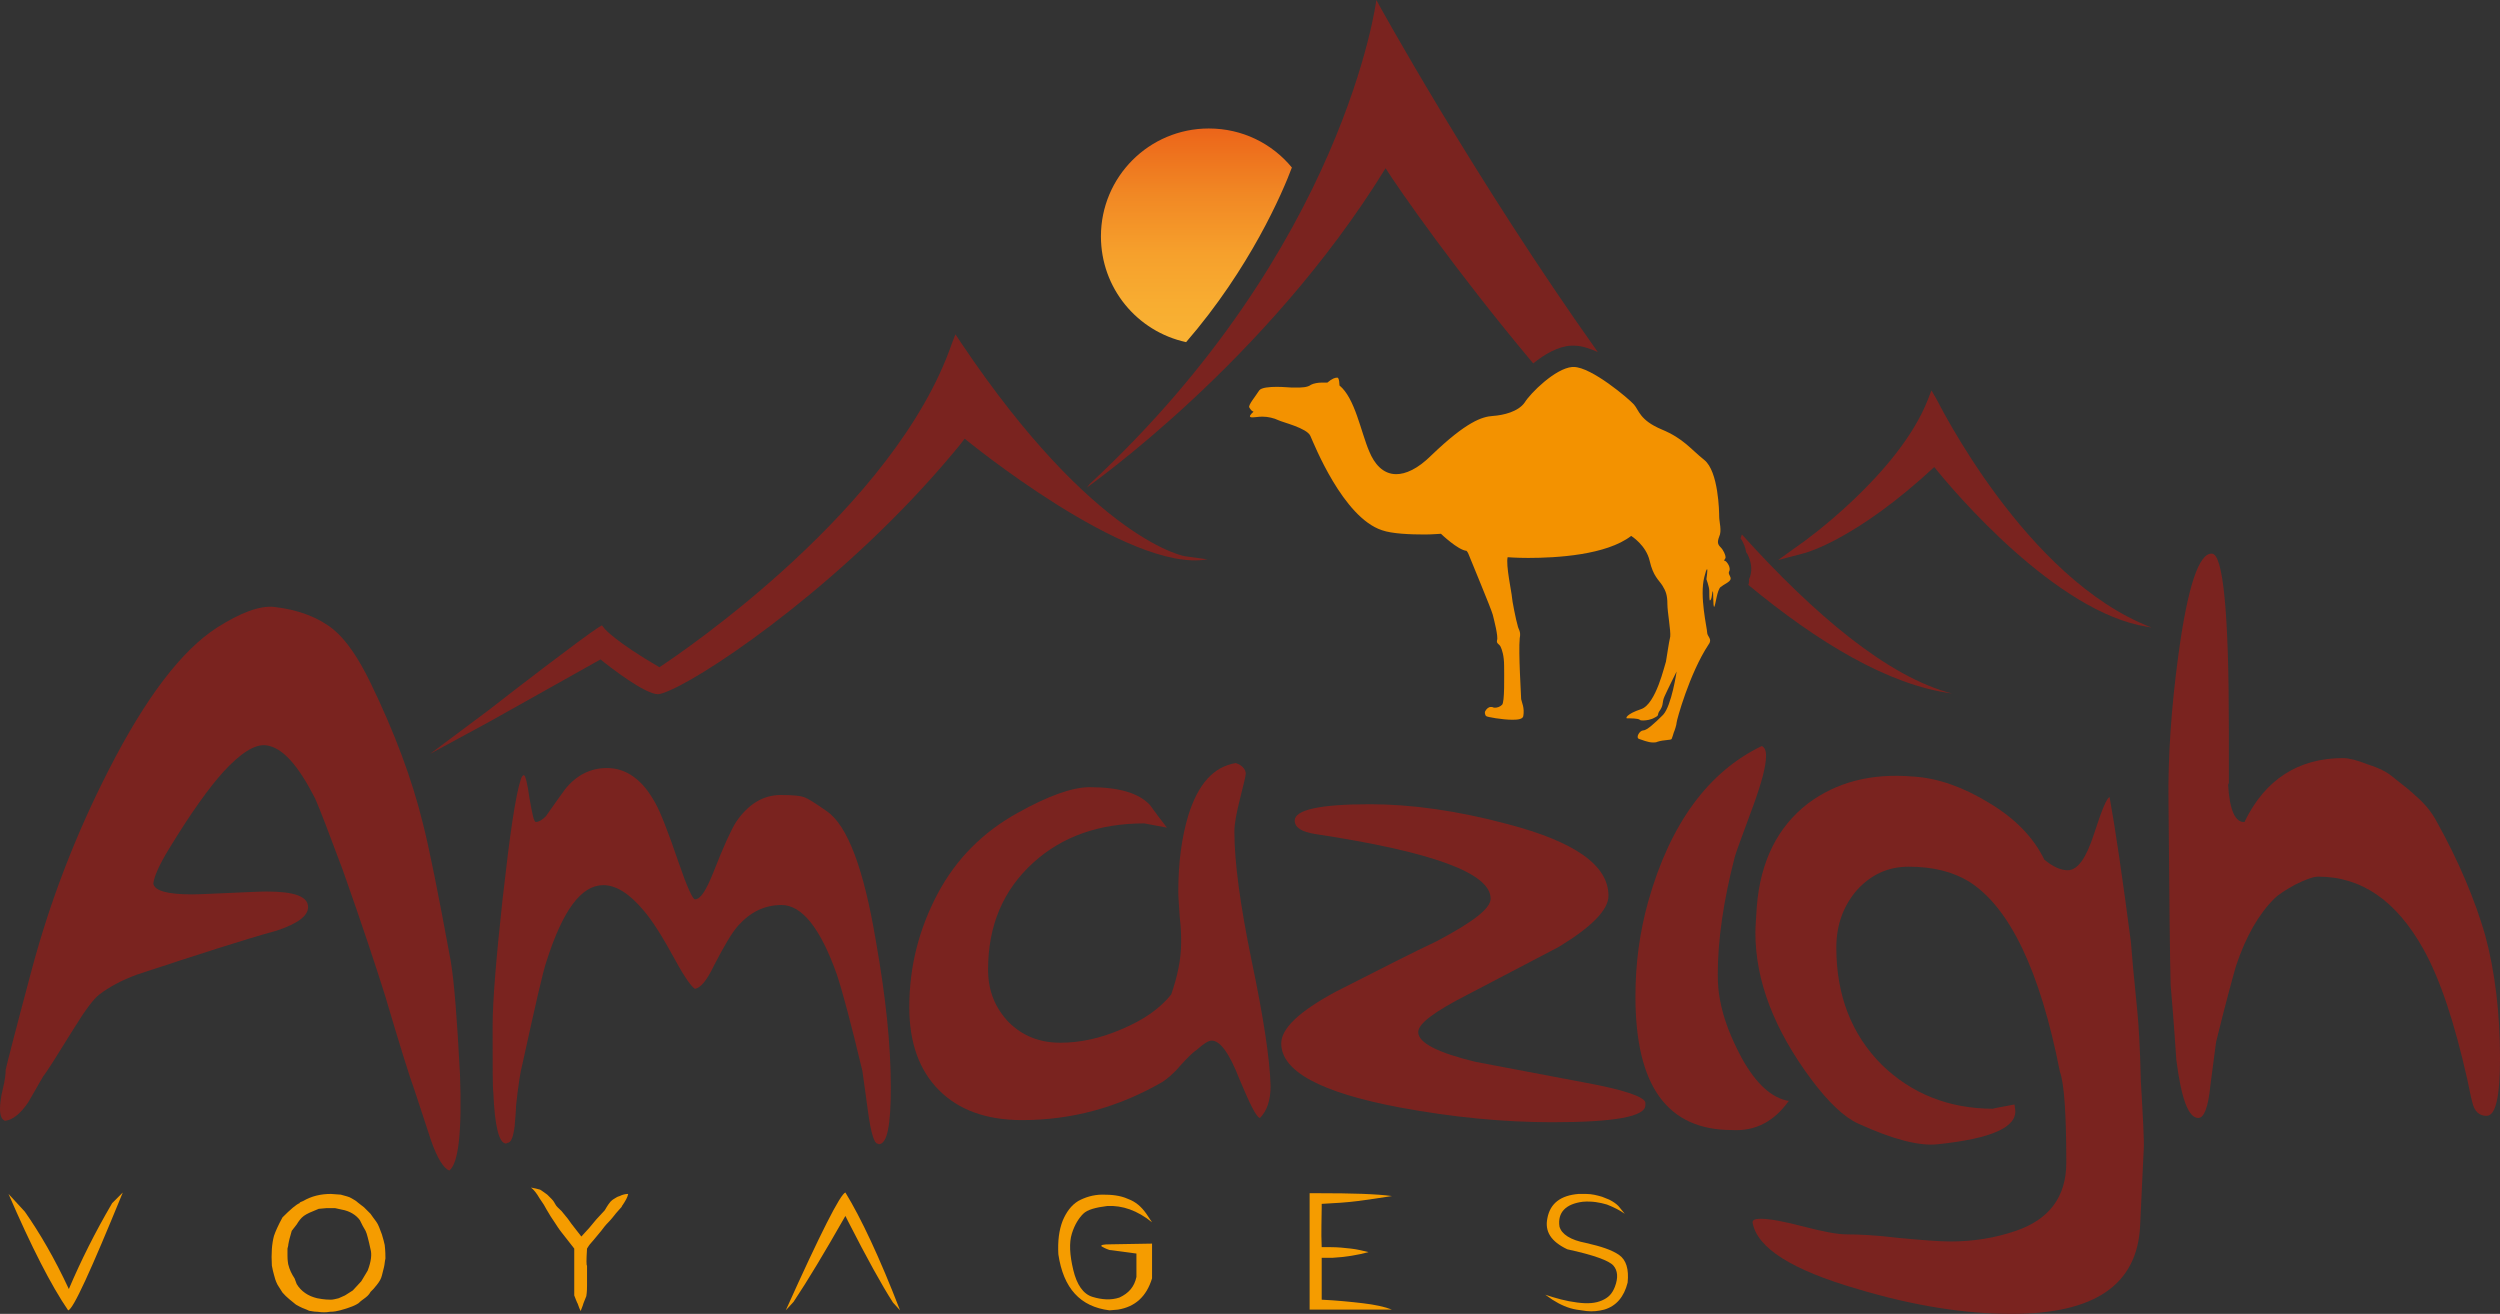 <?xml version="1.0" encoding="UTF-8" standalone="no"?>
<!-- Generator: Adobe Illustrator 18.0.0, SVG Export Plug-In . SVG Version: 6.00 Build 0)  -->

<svg
   xmlns:dc="http://purl.org/dc/elements/1.1/"
   xmlns:cc="http://creativecommons.org/ns#"
   xmlns:rdf="http://www.w3.org/1999/02/22-rdf-syntax-ns#"
   xmlns:svg="http://www.w3.org/2000/svg"
   xmlns="http://www.w3.org/2000/svg"
   xmlns:sodipodi="http://sodipodi.sourceforge.net/DTD/sodipodi-0.dtd"
   xmlns:inkscape="http://www.inkscape.org/namespaces/inkscape"
   version="1.1"
   id="Calque_1"
   x="0px"
   y="0px"
   viewBox="0 0 352.2 185.1"
   enable-background="new 0 0 841.9 595.3"
   xml:space="preserve"
   inkscape:version="0.48.5 r10040"
   width="100%"
   height="100%"
   sodipodi:docname="logoAV.svg"><rect x="0" y="0" width="352.2" height="185.1" fill="#333333" stroke="none"/><defs
   id="defs68" /><sodipodi:namedview
   pagecolor="#ffffff"
   bordercolor="#666666"
   borderopacity="1"
   objecttolerance="10"
   gridtolerance="10"
   guidetolerance="10"
   inkscape:pageopacity="0"
   inkscape:pageshadow="2"
   inkscape:window-width="1450"
   inkscape:window-height="884"
   id="namedview66"
   showgrid="false"
   fit-margin-top="0"
   fit-margin-left="0"
   fit-margin-right="0"
   fit-margin-bottom="0"
   inkscape:zoom="1.5857551"
   inkscape:cx="179.87242"
   inkscape:cy="108.42863"
   inkscape:window-x="0"
   inkscape:window-y="0"
   inkscape:window-maximized="0"
   inkscape:current-layer="Calque_1" />
<g
   id="g3"
   transform="translate(-237.2,-69.1)">
	<path
   d="m 372.6,117.4 -0.8,-1.2 -0.5,1.3 c -8,23.1 -37.7,43.3 -41.2,45.6 -6.2,-3.6 -7.7,-5.4 -7.7,-5.4 l -0.4,-0.5 -0.5,0.3 c -2.2,1.4 -12.6,9.4 -15.4,11.6 l -8.3,6.2 8.3,-4.5 0,0 2.5,-1.4 0,0 13.2,-7.4 c 1.6,1.3 6.3,4.9 8.1,4.9 0.3,0 0.9,-0.2 1.8,-0.6 6.3,-2.8 25.1,-15.8 39.8,-33.4 0.5,-0.6 1.1,-1.3 1.6,-2 0,0 23.1,19 34.2,17 l -2.9,-0.4 c -0.1,0.1 -13,-2.1 -31.8,-30.1 z"
   id="path5"
   inkscape:connector-curvature="0"
   style="fill:#7a231f" />
	<path
   d="m 510,125.3 -0.7,-1.2 -0.5,1.3 c -4.1,10.5 -17.7,20.2 -17.9,20.3 l -3.2,2.3 3.8,-1 c 0.3,-0.1 7.3,-2 18.2,-12.1 2.8,3.5 17.2,20.5 30,22.5 0.2,0 0.4,0.1 0.6,0.1 -17.8,-6.8 -30.1,-31.9 -30.3,-32.2 z"
   id="path7"
   inkscape:connector-curvature="0"
   style="fill:#7a231f" />
	<path
   d="m 480.8,149.6 c 0.3,-0.5 -0.3,-1.4 -0.6,-1.5 -0.3,0 0.1,-0.2 0.1,-0.5 0,-0.3 -0.3,-1 -0.7,-1.4 -0.4,-0.4 -0.5,-0.7 -0.2,-1.5 0.4,-0.8 0,-2.1 0,-2.8 0,-0.7 -0.1,-6.4 -2.1,-8 -2,-1.6 -2.9,-3 -6,-4.3 -3.1,-1.3 -3.2,-2.7 -3.9,-3.5 -0.7,-0.8 -6,-5.3 -8.5,-5.3 -0.1,0 -0.1,0 -0.2,0 -2.4,0.2 -5.9,3.7 -6.7,5 -0.9,1.3 -3,1.8 -4.5,1.9 -1.5,0.1 -3.7,0.8 -8.6,5.5 -2,2 -3.7,2.7 -5,2.7 -1.9,0 -3.1,-1.5 -3.8,-3.2 -1.2,-2.8 -2,-7.5 -4.2,-9.3 0,0 0,-1.1 -0.3,-1.1 -0.3,0 -0.7,0.1 -1.4,0.7 0,0 -0.3,0 -0.8,0 -0.5,0 -1.1,0.1 -1.5,0.3 -0.5,0.4 -1.4,0.4 -2.1,0.4 -0.2,0 -0.4,0 -0.6,0 -0.3,0 -1.2,-0.1 -2.1,-0.1 -1.1,0 -2.2,0.1 -2.5,0.5 -0.5,0.8 -1.6,2.1 -1.4,2.4 0.2,0.3 0.3,0.5 0.6,0.6 0,0 -0.6,0.5 -0.5,0.7 0.1,0.1 0.2,0.1 0.4,0.1 0.3,0 0.8,-0.1 1.3,-0.1 0,0 0.1,0 0.1,0 0.7,0 1.6,0.2 2.2,0.5 0.6,0.3 4,1.1 4.5,2.2 0.5,1.1 4.6,11.5 10.1,13.3 1.4,0.5 4,0.6 6,0.6 1.1,0 2,-0.1 2.3,-0.1 0,0 2.4,2.3 3.6,2.4 0,0 0.2,0.2 0.3,0.5 0.1,0.3 3.2,7.7 3.4,8.5 0.2,0.8 0.8,3.1 0.6,3.6 -0.1,0.5 0.3,0.5 0.5,0.9 0.2,0.4 0.5,1.3 0.5,2.7 0,1.3 0.1,5.2 -0.3,5.5 -0.3,0.3 -0.7,0.4 -1,0.4 -0.1,0 -0.2,0 -0.4,-0.1 -0.1,0 -0.1,0 -0.2,0 -0.3,0 -0.6,0.3 -0.7,0.5 -0.2,0.2 -0.1,0.7 0.1,0.8 0.1,0.1 2.2,0.5 3.7,0.5 0.8,0 1.4,-0.1 1.5,-0.5 0.2,-1.2 -0.2,-1.9 -0.3,-2.4 0,-0.5 -0.4,-6.6 -0.2,-8.6 0.2,-1 -0.2,-1.2 -0.3,-1.8 -0.2,-0.6 -0.8,-3.6 -0.8,-4 0,-0.4 -0.9,-4.6 -0.6,-5.6 0,0 1.2,0.1 2.9,0.1 4,0 11,-0.4 14.5,-3.1 0,0 2.1,1.3 2.6,3.5 0.5,2.2 1.3,2.7 1.8,3.5 0.5,0.8 0.7,1.4 0.7,2.6 0,1.1 0.5,3.8 0.4,4.6 -0.2,0.8 -0.5,3 -0.6,3.5 -0.2,0.5 -1.4,6 -3.5,6.7 -2.1,0.7 -2.2,1.3 -2,1.3 0,0 0,0 0.1,0 0.4,0 1.5,0 1.7,0.2 0.1,0.1 0.3,0.1 0.5,0.1 0.4,0 1.1,-0.1 1.6,-0.4 0.8,-0.4 0.2,-0.3 0.8,-1.1 0.5,-0.8 0.2,-1 0.6,-1.9 0.4,-0.9 1.7,-3.5 1.7,-3.5 0,0 -0.7,4.8 -1.9,6.1 -1.2,1.2 -2.3,2.2 -2.8,2.2 0,0 0,0 0,0 0,0 0,0 0,0 -0.5,0 -1.1,1 -0.6,1.2 0.4,0.1 1.2,0.5 2,0.5 0.2,0 0.4,0 0.6,-0.1 0.9,-0.3 1.9,-0.2 2,-0.4 0.1,-0.2 0.2,-0.6 0.3,-0.9 0.1,-0.2 0.4,-1.1 0.4,-1.4 0,-0.3 1.8,-6.9 4.5,-11 0.6,-0.8 -0.2,-1.1 -0.2,-1.7 0,-0.6 -1.1,-5.1 -0.4,-7.8 0.2,-0.8 0.3,-1.1 0.4,-1.1 0.1,0 -0.1,1.4 -0.1,1.4 0,0 0.4,1.1 0.4,1.6 0,0.5 0,1.4 0.1,1.4 0,0 0,0 0.1,-0.1 0.2,-0.3 0.2,-1.2 0.3,-1.2 0,0 0,0 0,0 0.1,0 0,2.2 0.2,2.2 0,0 0,0 0,0 0.2,-0.3 0.4,-2.4 0.9,-2.8 0.5,-0.4 1.3,-0.7 1.4,-1.1 0.1,-0.4 -0.4,-0.7 -0.2,-1.1 z"
   id="path9"
   inkscape:connector-curvature="0"
   style="fill:#f39200" />
	<g
   id="g11">
		<path
   d="m 246.8,253.7 c -2.4,-3.5 -5.2,-9 -8.4,-16.4 l 2.3,2.5 c 2.1,3 4.2,6.6 6.2,10.9 1.7,-4 3.7,-8 6.1,-12.1 l 1.5,-1.5 c -4.5,11 -7,16.5 -7.7,16.6 z"
   id="path13"
   inkscape:connector-curvature="0"
   style="fill:#f59c00" />
		<path
   d="m 283.8,237.3 1.4,0.1 c 0.7,0.2 1.2,0.3 1.5,0.5 0.3,0.2 0.6,0.3 0.9,0.6 0.3,0.2 0.6,0.5 0.9,0.7 0.3,0.3 0.6,0.6 0.9,0.9 0.2,0.3 0.5,0.7 0.8,1.1 0.3,0.4 0.5,1 0.8,1.8 0.2,0.6 0.3,1.1 0.4,1.5 0.1,0.9 0.1,1.5 0.1,1.9 -0.1,0.4 -0.1,0.8 -0.2,1.2 -0.1,0.4 -0.2,0.8 -0.3,1.2 -0.1,0.4 -0.3,0.8 -0.7,1.3 l -0.5,0.6 -0.4,0.4 c -0.1,0.2 -0.3,0.5 -0.7,0.8 -0.4,0.3 -0.7,0.5 -1,0.8 -0.3,0.2 -0.7,0.4 -1.3,0.6 -0.5,0.2 -1,0.3 -1.3,0.4 -0.4,0.1 -0.8,0.2 -1.4,0.2 -0.6,0.1 -1.1,0.1 -1.8,0 -0.5,0 -0.8,-0.1 -0.9,-0.1 -0.2,0 -0.4,-0.1 -0.6,-0.2 -0.3,-0.1 -0.8,-0.3 -1.5,-0.7 -0.6,-0.5 -1.3,-1 -1.9,-1.7 l -0.7,-1.1 c -0.3,-0.6 -0.4,-1 -0.5,-1.4 -0.1,-0.3 -0.2,-0.8 -0.3,-1.3 -0.1,-1.7 0,-3.1 0.3,-4.2 0.2,-0.6 0.6,-1.5 1.2,-2.6 1.1,-1.1 1.9,-1.8 2.4,-2 0,-0.1 0.2,-0.2 0.5,-0.3 1.2,-0.7 2.5,-1 3.9,-1 z m -1.7,2.1 c -1,0.4 -1.7,0.7 -2.1,1 -0.4,0.3 -0.7,0.7 -1,1.2 l -0.7,0.9 c -0.3,1 -0.4,1.5 -0.4,1.5 -0.1,0.4 -0.1,0.6 -0.1,0.6 l -0.1,0.4 v 0.9 c 0,0.3 0,0.7 0.1,1.3 0.2,0.8 0.5,1.4 0.9,2 l 0.3,0.8 c 0.6,1 1.6,1.7 2.9,2 1,0.2 1.7,0.2 1.9,0.2 0.3,0 0.7,-0.1 1.1,-0.2 l 0.9,-0.4 1.1,-0.7 1.2,-1.3 0.9,-1.5 c 0.5,-1.3 0.6,-2.3 0.4,-3 l -0.2,-0.9 -0.2,-0.8 c -0.1,-0.4 -0.2,-0.7 -0.3,-0.9 l -0.4,-0.7 -0.4,-0.8 c -0.5,-0.7 -1.4,-1.3 -2.6,-1.5 l -0.9,-0.2 -1.2,0 -1.1,0.1 z"
   id="path15"
   inkscape:connector-curvature="0"
   style="fill:#f59c00" />
		<path
   d="m 323.2,238.4 c 0.1,-0.1 0.3,-0.3 0.5,-0.4 0.2,-0.1 0.4,-0.3 0.8,-0.4 0.4,-0.2 0.8,-0.3 1.2,-0.3 -0.1,0.5 -0.4,1 -0.8,1.6 -0.1,0.1 -0.1,0.1 -0.1,0.2 L 324,240 c -0.4,0.5 -0.7,0.9 -1.1,1.3 -0.4,0.4 -0.7,0.8 -1,1.2 -0.9,1.1 -1.5,1.8 -1.6,1.9 -0.1,0.1 -0.2,0.3 -0.4,0.6 -0.1,1.6 -0.1,2.4 0,2.4 v 1.7 c 0,0.4 0,0.8 0,1.1 0,0.3 0,0.9 -0.1,1.5 l -0.4,1 c -0.1,0.4 -0.3,0.8 -0.4,1.1 -0.3,-0.6 -0.4,-1.1 -0.5,-1.2 -0.1,-0.2 -0.2,-0.5 -0.4,-1 V 245 c -0.8,-1 -1.4,-1.8 -1.8,-2.3 -0.4,-0.5 -0.7,-1 -0.9,-1.3 -0.2,-0.3 -0.4,-0.6 -0.6,-0.9 -0.2,-0.3 -0.4,-0.7 -0.6,-1 -0.2,-0.4 -0.5,-0.9 -1,-1.6 -0.4,-0.7 -0.8,-1.2 -1.2,-1.5 0.5,0.1 1,0.2 1.3,0.3 0.3,0.2 0.6,0.4 1,0.7 0.2,0.2 0.4,0.4 0.6,0.6 0.1,0.1 0.3,0.3 0.5,0.7 0.2,0.4 0.5,0.6 0.9,1 l 0.9,1.1 0.5,0.7 1.4,1.8 1.1,-1.2 1,-1.2 1.2,-1.3 c 0.4,-0.7 0.7,-1.1 0.8,-1.2 z"
   id="path17"
   inkscape:connector-curvature="0"
   style="fill:#f59c00" />
		<path
   d="m 356.3,237.1 c 2.2,3.6 4.8,9.1 7.7,16.6 l -1,-1.1 c -1.6,-2.5 -3.7,-6.3 -6.3,-11.4 l -0.4,-0.8 c -2.9,5.1 -5.3,9.1 -7.3,12.1 l -1.1,1.2 c 4.9,-10.9 7.7,-16.4 8.4,-16.6 z"
   id="path19"
   inkscape:connector-curvature="0"
   style="fill:#f59c00" />
		<path
   d="m 392.5,237.4 c 1.3,0 2.5,0.1 3.6,0.6 1.1,0.4 1.9,1.1 2.6,2.1 l 0.8,1.2 c -2.1,-1.7 -4.2,-2.4 -6.3,-2.3 -1.6,0.2 -2.8,0.5 -3.4,1.1 -0.6,0.6 -1.2,1.5 -1.6,2.8 -0.4,1.3 -0.3,3 0.2,5.1 0.5,2.1 1.4,3.4 2.7,3.8 1.3,0.4 2.6,0.5 3.8,0.1 1.3,-0.6 2.1,-1.5 2.4,-2.9 v -3.3 l -3.8,-0.5 c -0.6,-0.2 -0.9,-0.4 -1.1,-0.5 -0.2,-0.2 0.2,-0.3 1.2,-0.3 l 5.9,-0.1 c 0,1 0,2.6 0,4.9 -0.8,2.6 -2.4,4 -4.8,4.4 l -1.2,0.1 c -4.1,-0.5 -6.5,-3.1 -7.2,-7.9 -0.1,-1.9 0.1,-3.4 0.6,-4.7 0.5,-1.2 1.2,-2.2 2.2,-2.8 0.9,-0.5 2.1,-0.9 3.4,-0.9 z"
   id="path21"
   inkscape:connector-curvature="0"
   style="fill:#f59c00" />
		<path
   d="m 421.7,237.2 1.2,0 c 4.8,0 8.2,0.1 10.4,0.4 -1.8,0.3 -3.4,0.5 -4.8,0.7 -1.5,0.2 -3.2,0.3 -5.1,0.4 l 0,0.6 c 0,1.5 -0.1,3.3 0,5.5 l 1.3,0 c 1,0 1.9,0.1 2.8,0.2 0.9,0.1 1.7,0.3 2.5,0.5 -1.5,0.4 -3.2,0.7 -5.1,0.8 l -1.5,0 0,5.9 c 2.1,0.1 4.1,0.3 5.8,0.5 1.7,0.2 3.1,0.5 4.1,0.9 H 424 l -2.3,0 0,-0.5 v -0.8 -1.3 c 0,-1.1 0,-2.3 0,-3.7 0,-1.4 0,-3.4 0,-6.1 l 0,-2.3 v -1.7 z"
   id="path23"
   inkscape:connector-curvature="0"
   style="fill:#f59c00" />
		<path
   d="m 460.6,237.3 c 0.9,0 1.6,0.2 2.3,0.4 l 1,0.4 c 0.6,0.3 1,0.6 1.3,0.9 l 0.9,1.1 c -0.7,-0.5 -1.5,-0.9 -2.5,-1.3 -1,-0.3 -2.1,-0.5 -3.4,-0.4 -2.4,0.3 -3.6,1.5 -3.3,3.5 0.3,1.1 1.6,1.9 3.7,2.3 2.2,0.5 3.7,1 4.7,1.7 1,0.7 1.4,2 1.2,3.9 -0.5,2 -1.6,3.3 -3.3,3.8 -0.8,0.2 -1.6,0.3 -2.5,0.2 l -1.4,-0.2 c -1.2,-0.2 -2.3,-0.7 -3.4,-1.4 l -1,-0.7 c 1.5,0.5 2.9,0.9 4.5,1.1 1.5,0.2 2.6,0.1 3.5,-0.3 0.9,-0.4 1.4,-0.9 1.8,-1.9 0.5,-1.3 0.4,-2.3 -0.2,-3 -0.6,-0.7 -2.8,-1.5 -6.5,-2.3 -2.3,-1.1 -3.2,-2.5 -2.8,-4.4 0.4,-2.1 1.9,-3.2 4.4,-3.4 0.2,0 0.6,0 1,0 z"
   id="path25"
   inkscape:connector-curvature="0"
   style="fill:#f59c00" />
	</g>
	<g
   id="g27">
		<path
   d="m 300.7,204.5 c -1.8,-9.8 -3.1,-16.2 -3.9,-19.3 -1.5,-6.2 -4,-12.9 -7.4,-19.9 -1.7,-3.5 -3.4,-6 -5.2,-7.5 -2.1,-1.7 -4.9,-2.8 -8.4,-3.2 -2,-0.2 -4.7,0.8 -8,2.9 -5,3.2 -10.1,9.9 -15.3,20.1 -4.6,9 -8.2,18.3 -10.8,28 -2.3,8.6 -3.5,13.3 -3.7,14.2 0,0.6 -0.1,1.5 -0.4,2.7 -0.3,1.2 -0.4,2.2 -0.4,2.8 0,0.9 0.2,1.5 0.7,1.7 1,-0.1 2.1,-0.9 3.2,-2.5 0.1,-0.1 0.8,-1.4 2.2,-3.8 0.3,-0.3 1.7,-2.5 4.3,-6.7 1.6,-2.6 2.8,-4.2 3.6,-4.8 1.3,-1 3.1,-2 5.3,-2.8 8.8,-2.9 15.3,-5 19.7,-6.2 3,-1 4.4,-2.1 4.4,-3.3 0,-1.5 -1.9,-2.2 -5.8,-2.2 -1.2,0 -2.9,0.1 -5.3,0.2 -2.4,0.1 -4.2,0.2 -5.3,0.2 -3.4,0 -5.2,-0.5 -5.4,-1.5 0.1,-1 0.8,-2.6 2.2,-4.9 3.1,-5.1 5.7,-8.7 7.7,-10.9 2.4,-2.6 4.4,-3.9 6,-3.7 2.3,0.3 4.5,2.8 6.9,7.5 0.7,1.6 2,5 3.9,10.1 2.8,7.9 4.7,13.7 5.9,17.5 2.1,7.1 3.5,11.6 4.2,13.5 1,3.1 1.8,5.4 2.3,7 0.9,2.6 1.8,4 2.6,4.3 1.3,-1 1.8,-5.5 1.5,-13.6 -0.4,-7.6 -0.8,-12.9 -1.3,-15.9 z"
   id="path29"
   inkscape:connector-curvature="0"
   style="fill:#7a231f" />
		<path
   d="m 353.7,183.4 c -1.7,-1.2 -2.7,-1.8 -3,-1.9 -0.6,-0.3 -1.8,-0.4 -3.5,-0.4 -2.5,0 -4.6,1.3 -6.3,3.8 -0.7,1.1 -1.8,3.5 -3.2,7.1 -1,2.5 -1.8,3.8 -2.6,3.8 -0.3,0 -1.1,-1.7 -2.3,-5.2 -1.5,-4.4 -2.6,-7.2 -3.3,-8.4 -1.8,-3.3 -4.1,-4.9 -6.8,-4.9 -2.3,0 -4.3,1 -5.9,3 -1.2,1.7 -2.1,2.9 -2.7,3.8 -0.5,0.5 -1,0.8 -1.4,0.8 -0.3,0 -0.5,-1.1 -0.9,-3.3 -0.3,-2.2 -0.6,-3.3 -0.8,-3.3 -0.1,0 -0.3,0.2 -0.4,0.5 -0.8,2.4 -1.6,8.1 -2.6,17 -0.9,8.3 -1.4,14.3 -1.4,17.9 0,5.7 0,8.8 0.1,9.3 0.2,4.8 0.8,7.2 1.8,7.2 l 0.2,-0.1 c 0.5,0 0.8,-0.8 1,-2.3 0.1,-1.3 0.2,-2.3 0.2,-2.9 0.3,-2.8 0.6,-4.8 0.9,-5.9 1.8,-8.2 2.9,-13.1 3.4,-14.5 2.3,-7.2 4.9,-10.7 8,-10.7 1.8,0 3.7,1.2 5.7,3.6 1.2,1.4 2.6,3.6 4.4,6.9 1.4,2.6 2.4,3.9 2.8,4.1 0.8,-0.1 1.7,-1.2 2.7,-3.3 1.4,-2.7 2.5,-4.6 3.4,-5.6 1.7,-1.9 3.7,-2.9 6.1,-2.9 2.9,0 5.5,3.3 7.8,9.8 0.8,2.4 2,6.9 3.6,13.6 l 0.8,5.8 c 0.4,3 0.9,4.4 1.3,4.4 l 0.2,0.1 c 1.2,0 1.7,-2.7 1.7,-8 0,-5.9 -0.7,-12.7 -2.1,-20.6 -1.7,-10.2 -4,-16.3 -6.9,-18.3 z"
   id="path31"
   inkscape:connector-curvature="0"
   style="fill:#7a231f" />
		<path
   d="m 411.1,186.3 c 0,-1.2 0.3,-2.7 0.8,-4.7 0.5,-2 0.8,-3.2 0.8,-3.5 0,-0.6 -0.5,-1.2 -1.4,-1.5 -3.1,0.5 -5.3,2.9 -6.7,7.4 -0.9,3 -1.4,6.5 -1.4,10.7 0,0.8 0.1,2 0.2,3.6 0.2,1.6 0.2,2.8 0.2,3.6 0,2.3 -0.5,4.7 -1.4,7.3 -1.6,2 -3.9,3.6 -7,4.9 -3,1.3 -5.9,1.9 -8.6,1.9 -3,0 -5.4,-1 -7.3,-2.9 -1.9,-2 -2.9,-4.4 -2.9,-7.4 0,-6.2 2.1,-11.2 6.4,-15.1 4.1,-3.7 9.3,-5.5 15.6,-5.5 l 3.2,0.6 c -0.8,-1 -1.6,-2.1 -2.4,-3.2 -1.6,-1.7 -4.4,-2.5 -8.5,-2.5 -2.4,0 -5.8,1.2 -10.1,3.6 -4.9,2.7 -8.7,6.5 -11.3,11.4 -2.6,4.9 -4,10.2 -4,16 0,5 1.4,8.9 4.2,11.7 2.8,2.8 6.7,4.2 11.7,4.2 7,0 13.6,-1.8 19.8,-5.4 0.6,-0.4 1.5,-1.1 2.5,-2.3 1,-1.1 1.8,-1.9 2.3,-2.2 0.9,-0.8 1.6,-1.3 2.1,-1.3 1.2,0 2.5,1.8 3.9,5.4 1.5,3.6 2.4,5.4 2.9,5.5 1,-1 1.5,-2.5 1.5,-4.5 -0.1,-3.8 -1,-9.7 -2.7,-17.8 -1.6,-7.8 -2.4,-13.8 -2.4,-18 z"
   id="path33"
   inkscape:connector-curvature="0"
   style="fill:#7a231f" />
		<path
   d="m 460.4,221.6 -15.3,-2.9 c -5.4,-1.3 -8.1,-2.7 -8.1,-4.2 0,-1.2 2.3,-2.9 7,-5.3 l 12.8,-6.7 c 4.6,-2.8 7,-5.2 7,-7.2 0,-4.3 -4.7,-7.6 -14.2,-10.1 -7.1,-1.9 -13.6,-2.8 -19.4,-2.8 -7.1,0 -10.6,0.8 -10.6,2.3 0,1 1,1.6 2.9,1.9 16.5,2.5 24.7,5.5 24.7,9.1 0,1.4 -2.5,3.3 -7.6,6 -3.2,1.5 -7.9,3.9 -14.2,7.1 -5.2,2.8 -7.7,5.2 -7.7,7.3 0,3.9 5.5,6.9 16.6,9 7.5,1.4 14.7,2.1 21.6,2.1 8.8,0 13.1,-0.8 13.1,-2.4 v -0.4 c -0.2,-0.8 -3.1,-1.8 -8.6,-2.8 z"
   id="path35"
   inkscape:connector-curvature="0"
   style="fill:#7a231f" />
		<path
   d="m 489.2,224.2 c -2.4,-0.4 -4.6,-2.4 -6.6,-6 -1.5,-2.8 -2.6,-5.5 -3.1,-8.3 -0.2,-1 -0.3,-2.2 -0.3,-3.5 0,-4.9 0.8,-10.4 2.4,-16.6 0.1,-0.4 1,-2.9 2.6,-7.2 1.2,-3.3 1.8,-5.6 1.8,-7 0,-0.8 -0.2,-1.2 -0.6,-1.4 -7.5,3.6 -12.9,10.9 -16,21.9 -1.2,4.3 -1.8,8.7 -1.8,13.4 0,12.6 4.5,18.8 13.6,18.8 3.4,0.2 6,-1.3 8,-4.1 z"
   id="path37"
   inkscape:connector-curvature="0"
   style="fill:#7a231f" />
		<path
   d="m 538.3,211.5 c -0.5,-5 -0.8,-8.2 -0.9,-9.7 -1.2,-9.2 -2.2,-16 -3,-20.4 -0.4,0.1 -1.1,1.8 -2.2,5.2 -1.1,3.4 -2.3,5.1 -3.7,5.1 -1,0 -2.1,-0.5 -3.3,-1.5 -1.5,-3.1 -4.1,-5.8 -7.8,-8 -3.6,-2.2 -7.2,-3.5 -10.7,-3.7 -5.9,-0.5 -10.8,0.8 -14.8,3.8 -4.3,3.3 -6.7,8.2 -7.2,14.5 -0.1,1.6 -0.2,2.9 -0.2,3.7 0,6.7 2.6,13.6 7.9,20.7 2.4,3.2 4.6,5.3 6.6,6.2 4.8,2.2 8.6,3.2 11.2,2.9 7.6,-0.8 11.2,-2.4 10.9,-4.9 l -0.1,-0.7 c -2.2,0.4 -3.2,0.6 -3,0.6 -6.2,0 -11.5,-2.1 -15.7,-6.2 -4.2,-4.2 -6.4,-9.7 -6.4,-16.5 0,-3.2 1,-5.9 2.9,-8.1 2,-2.2 4.4,-3.3 7.3,-3.3 3.4,0 6.2,0.7 8.5,2.1 5.7,3.6 10,12.5 12.8,26.8 0.6,1.6 0.9,5.9 0.9,12.8 0,4.8 -2.4,8 -7.1,9.6 -2.9,1 -6,1.5 -9.2,1.5 -1.6,0 -4.1,-0.2 -7.3,-0.5 -3.3,-0.4 -5.7,-0.5 -7.3,-0.5 -1.4,0 -3.4,-0.4 -6.1,-1.1 -2.7,-0.7 -4.7,-1.1 -6.1,-1.1 -0.8,0 -1.1,0.2 -1.1,0.5 0.6,3.6 5.5,6.7 14.8,9.4 8,2.4 15.2,3.5 21.7,3.5 11.7,0 17.7,-4.1 18.1,-12.4 0.2,-4.7 0.4,-8.2 0.5,-10.6 0.1,-1.3 -0.1,-4.6 -0.4,-9.8 -0.1,-4.6 -0.3,-7.9 -0.5,-9.9 z"
   id="path39"
   inkscape:connector-curvature="0"
   style="fill:#7a231f" />
		<path
   d="m 587.3,200.8 c -1.4,-4.8 -3.6,-10.2 -6.9,-16.1 -0.6,-1.1 -1.5,-2.3 -2.9,-3.5 -0.5,-0.5 -1.6,-1.4 -3.4,-2.8 -0.6,-0.5 -1.7,-1.1 -3.3,-1.6 -1.5,-0.6 -2.7,-0.9 -3.5,-0.9 -6.3,0 -11,3 -13.9,9 -1.3,0.1 -2.1,-1.7 -2.3,-5.2 0,0 0,-0.1 0.1,-0.3 0,-0.5 0,-1.3 0,-2.6 0,-1.3 0,-2.9 0,-5 0,-16.4 -0.8,-24.7 -2.4,-24.7 -1.8,-0.1 -3.4,4.6 -4.7,14.2 -1,7.4 -1.5,14.4 -1.4,20.9 0.1,13.4 0.2,22 0.3,25.7 0.5,5.7 0.7,9.2 0.8,10.5 0.7,5.5 1.7,8.2 3.1,8.2 0.8,0 1.4,-1.5 1.7,-4.6 l 0.8,-6.1 c 1.4,-5.7 2.4,-9.3 2.8,-10.7 1.4,-4.2 3.2,-7.3 5.4,-9.5 0.6,-0.6 1.7,-1.3 3,-2 1.4,-0.7 2.5,-1.1 3.2,-1.1 6.1,0 11,3.4 14.8,10.2 2.4,4.3 4.4,10.4 6.2,18.4 0.3,1.4 0.5,2.5 0.7,3.2 0.3,1.3 1,1.9 2,1.9 1.3,0 1.9,-2.7 1.9,-8.1 0,-6.4 -0.7,-12.2 -2.1,-17.4 z"
   id="path41"
   inkscape:connector-curvature="0"
   style="fill:#7a231f" />
	</g>
	<linearGradient
   id="SVGID_1_"
   gradientUnits="userSpaceOnUse"
   x1="405.727"
   y1="117.347"
   x2="405.727"
   y2="87.247">
		<stop
   offset="0"
   style="stop-color:#F9B233"
   id="stop44" />
		<stop
   offset="0.178"
   style="stop-color:#F8AD31"
   id="stop46" />
		<stop
   offset="0.417"
   style="stop-color:#F6A02C"
   id="stop48" />
		<stop
   offset="0.691"
   style="stop-color:#F18824"
   id="stop50" />
		<stop
   offset="0.99"
   style="stop-color:#EC661A"
   id="stop52" />
		<stop
   offset="1"
   style="stop-color:#EC641A"
   id="stop54" />
	</linearGradient>
	<path
   d="m 419.2,92.7 c -2.8,-3.4 -7,-5.5 -11.7,-5.5 -8.4,0 -15.2,6.8 -15.2,15.2 0,7.3 5.1,13.4 12,14.9 9,-10.4 13.6,-21.1 14.9,-24.6 z"
   id="path56"
   inkscape:connector-curvature="0"
   style="fill:url(#SVGID_1_)" />
	<path
   d="M 452.2,121.1"
   id="path58"
   inkscape:connector-curvature="0"
   style="fill:#ffffff" />
	<g
   id="g60">
		<path
   d="m 482.4,144.9 c 0.4,0.6 0.7,1.3 0.8,2 0.1,0.1 0.1,0.2 0.2,0.3 0.6,1.2 0.7,2.5 0.2,3.5 0,0.1 0,0.1 0,0.2 0,0.2 0,0.4 -0.1,0.6 0,0 0,0 0,0 9.8,8.1 19.7,14.1 28.7,15.3 -9,-2.3 -19.4,-11.1 -29.6,-22.4 -0.1,0.2 -0.1,0.4 -0.2,0.5 z"
   id="path62"
   inkscape:connector-curvature="0"
   style="fill:#7a231f" />
		<path
   d="m 453.2,120.3 c 1.6,-1.3 3.5,-2.4 5.3,-2.5 0.1,0 0.3,0 0.5,0 h 0 c 1,0 2.2,0.4 3.3,0.9 -17.4,-24.5 -31,-49.2 -31.2,-49.6 0,0 -4.4,34.8 -40.4,68.2 l -0.4,0.5 c 0.2,-0.2 25.3,-17.7 42.1,-45 1.9,3 9.9,14.5 20.8,27.5 z"
   id="path64"
   inkscape:connector-curvature="0"
   style="fill:#7a231f" />
	</g>
</g>
</svg>